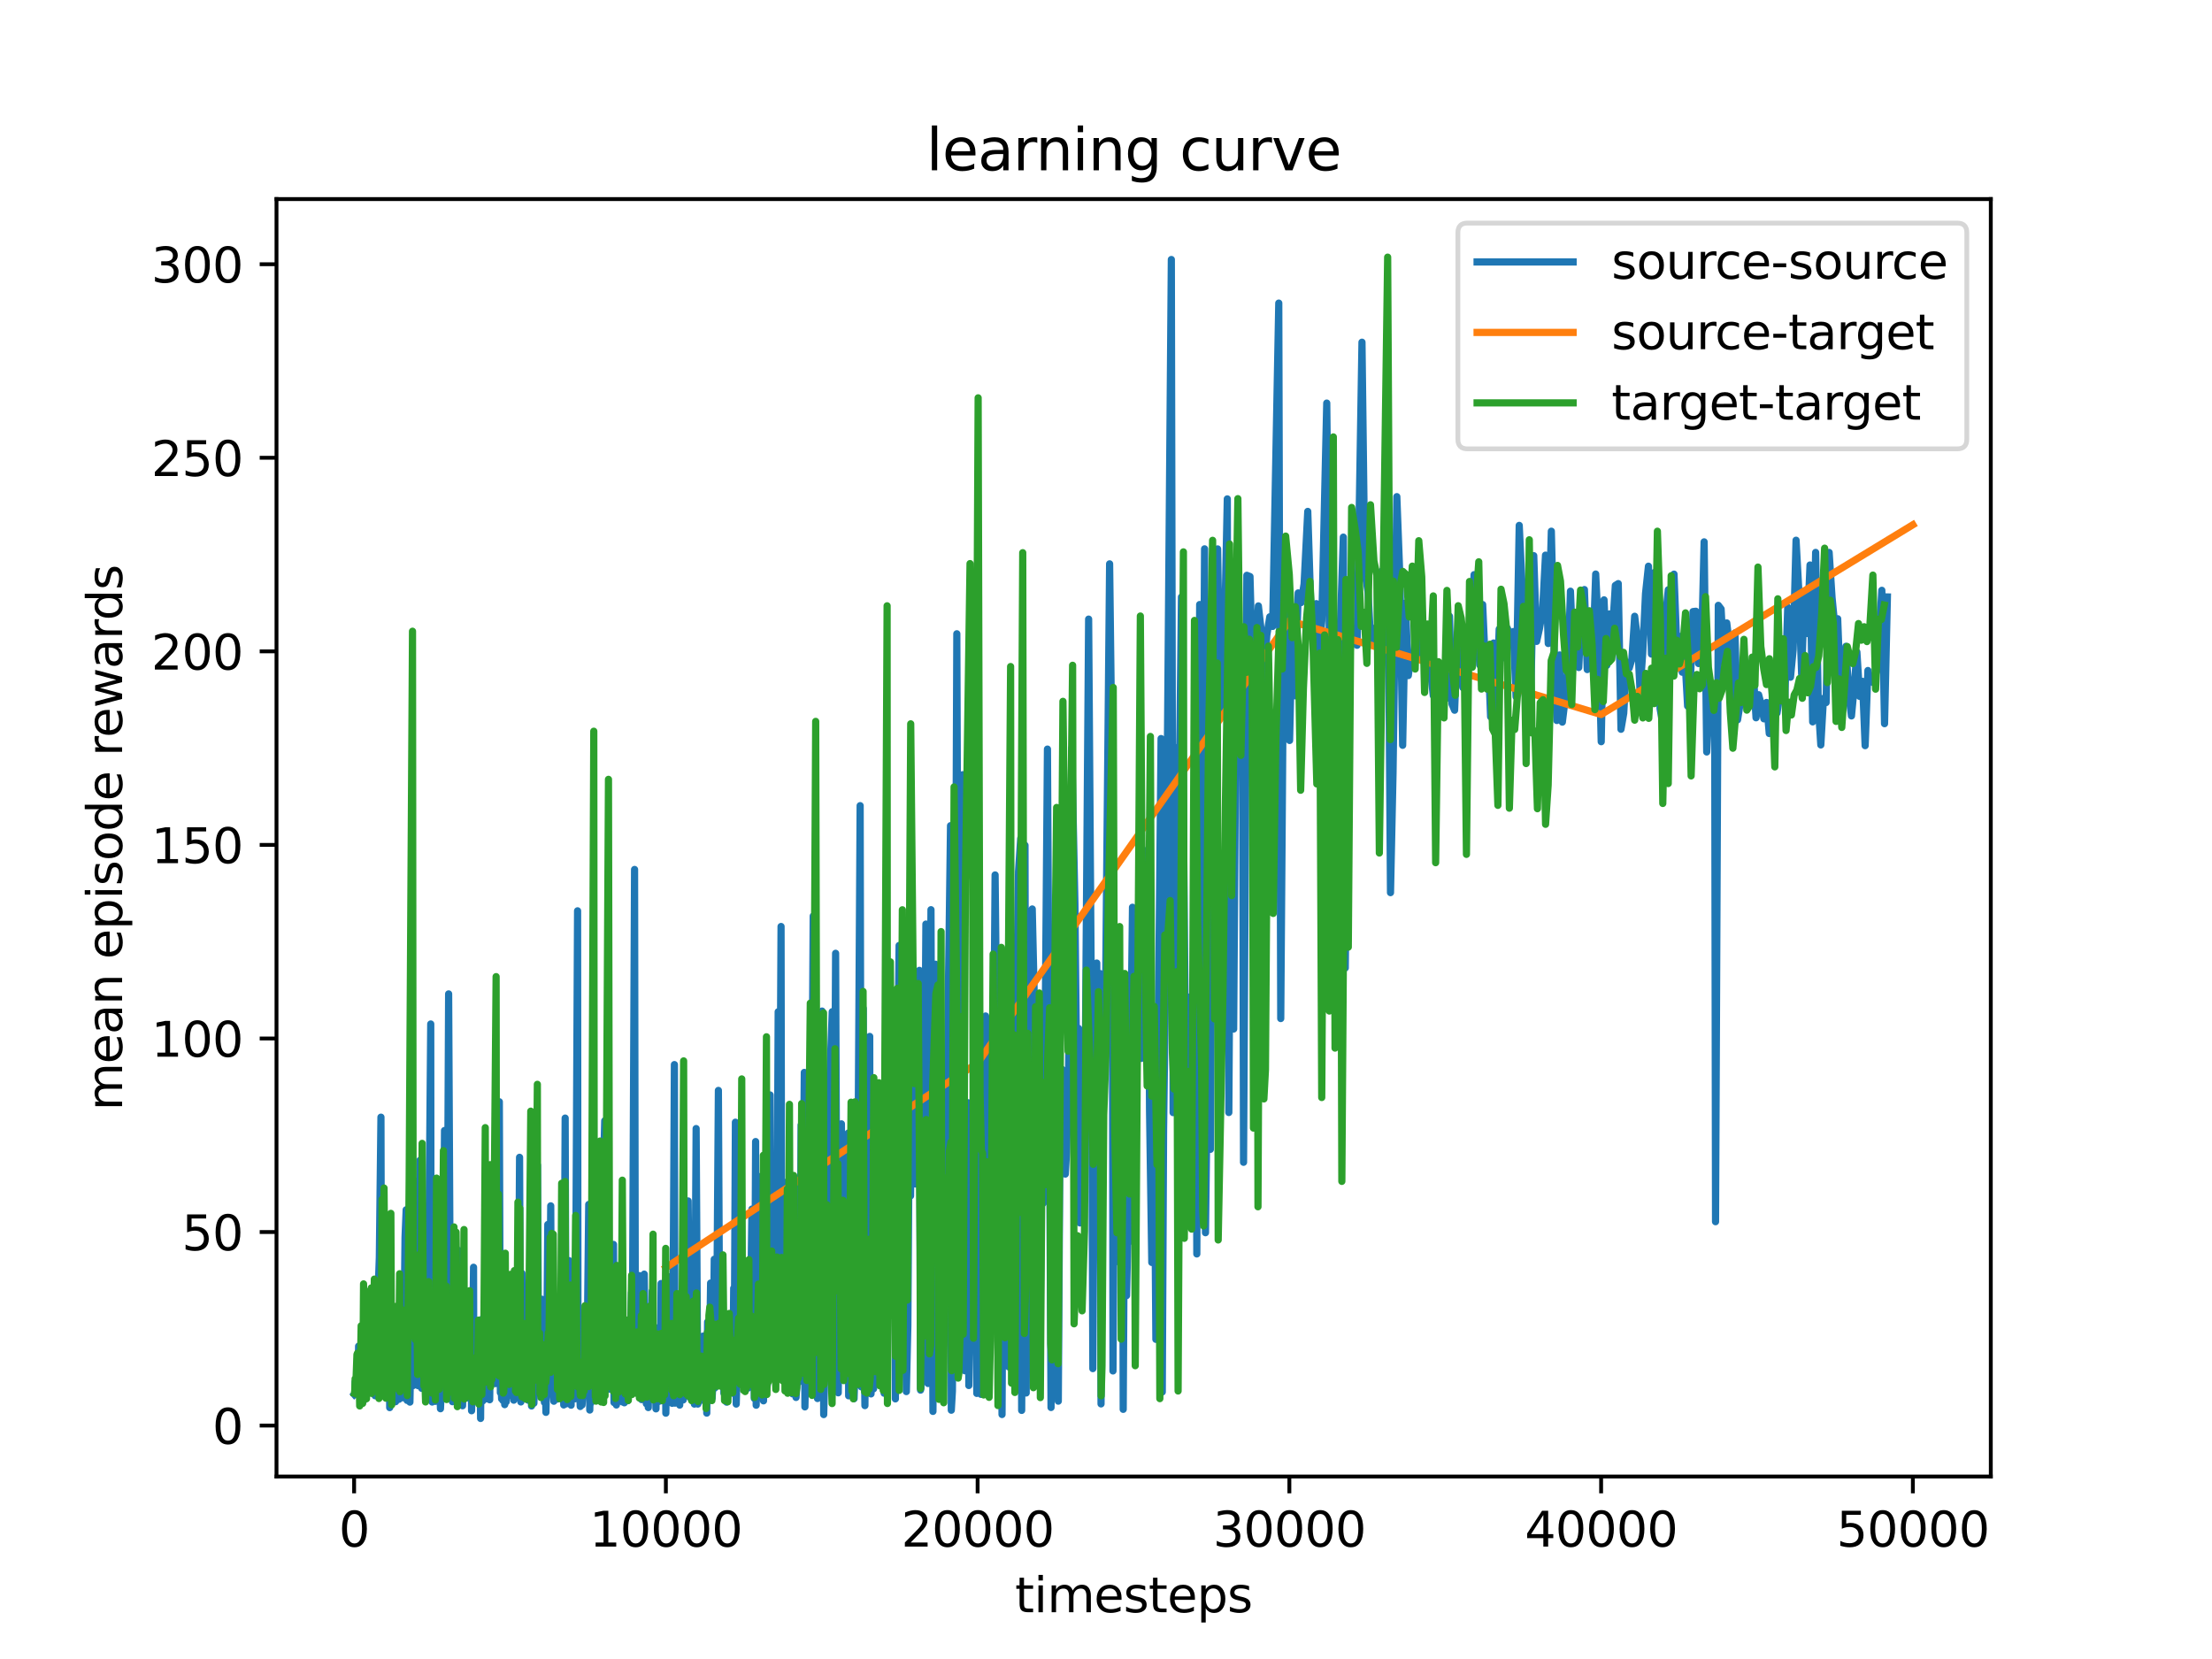 <?xml version="1.0" encoding="utf-8" standalone="no"?>
<!DOCTYPE svg PUBLIC "-//W3C//DTD SVG 1.1//EN"
  "http://www.w3.org/Graphics/SVG/1.1/DTD/svg11.dtd">
<svg xmlns:xlink="http://www.w3.org/1999/xlink" width="460.8pt" height="345.6pt" viewBox="0 0 460.8 345.6" xmlns="http://www.w3.org/2000/svg" version="1.1">
 <defs>
  <style type="text/css">*{stroke-linejoin: round; stroke-linecap: butt}</style>
 </defs>
 <g id="figure_1">
  <g id="patch_1">
   <path d="M 0 345.6 
L 460.8 345.6 
L 460.8 0 
L 0 0 
z
" style="fill: #ffffff"/>
  </g>
  <g id="axes_1">
   <g id="patch_2">
    <path d="M 57.6 307.584 
L 414.72 307.584 
L 414.72 41.472 
L 57.6 41.472 
z
" style="fill: #ffffff"/>
   </g>
   <g id="matplotlib.axis_1">
    <g id="xtick_1">
     <g id="line2d_1">
      <defs>
       <path id="m59952924bf" d="M 0 0 
L 0 3.5 
" style="stroke: #000000; stroke-width: 0.8"/>
      </defs>
      <g>
       <use xlink:href="#m59952924bf" x="73.768" y="307.584" style="stroke: #000000; stroke-width: 0.8"/>
      </g>
     </g>
     <g id="text_1">
      <!-- 0 -->
      <g transform="translate(70.587 322.182) scale(0.1 -0.1)">
       <defs>
        <path id="DejaVuSans-30" d="M 2034 4250 
Q 1547 4250 1301 3770 
Q 1056 3291 1056 2328 
Q 1056 1369 1301 889 
Q 1547 409 2034 409 
Q 2525 409 2770 889 
Q 3016 1369 3016 2328 
Q 3016 3291 2770 3770 
Q 2525 4250 2034 4250 
z
M 2034 4750 
Q 2819 4750 3233 4129 
Q 3647 3509 3647 2328 
Q 3647 1150 3233 529 
Q 2819 -91 2034 -91 
Q 1250 -91 836 529 
Q 422 1150 422 2328 
Q 422 3509 836 4129 
Q 1250 4750 2034 4750 
z
" transform="scale(0.016)"/>
       </defs>
       <use xlink:href="#DejaVuSans-30"/>
      </g>
     </g>
    </g>
    <g id="xtick_2">
     <g id="line2d_2">
      <g>
       <use xlink:href="#m59952924bf" x="138.712" y="307.584" style="stroke: #000000; stroke-width: 0.8"/>
      </g>
     </g>
     <g id="text_2">
      <!-- 10000 -->
      <g transform="translate(122.805 322.182) scale(0.1 -0.1)">
       <defs>
        <path id="DejaVuSans-31" d="M 794 531 
L 1825 531 
L 1825 4091 
L 703 3866 
L 703 4441 
L 1819 4666 
L 2450 4666 
L 2450 531 
L 3481 531 
L 3481 0 
L 794 0 
L 794 531 
z
" transform="scale(0.016)"/>
       </defs>
       <use xlink:href="#DejaVuSans-31"/>
       <use xlink:href="#DejaVuSans-30" x="63.623"/>
       <use xlink:href="#DejaVuSans-30" x="127.246"/>
       <use xlink:href="#DejaVuSans-30" x="190.869"/>
       <use xlink:href="#DejaVuSans-30" x="254.492"/>
      </g>
     </g>
    </g>
    <g id="xtick_3">
     <g id="line2d_3">
      <g>
       <use xlink:href="#m59952924bf" x="203.656" y="307.584" style="stroke: #000000; stroke-width: 0.8"/>
      </g>
     </g>
     <g id="text_3">
      <!-- 20000 -->
      <g transform="translate(187.749 322.182) scale(0.1 -0.1)">
       <defs>
        <path id="DejaVuSans-32" d="M 1228 531 
L 3431 531 
L 3431 0 
L 469 0 
L 469 531 
Q 828 903 1448 1529 
Q 2069 2156 2228 2338 
Q 2531 2678 2651 2914 
Q 2772 3150 2772 3378 
Q 2772 3750 2511 3984 
Q 2250 4219 1831 4219 
Q 1534 4219 1204 4116 
Q 875 4013 500 3803 
L 500 4441 
Q 881 4594 1212 4672 
Q 1544 4750 1819 4750 
Q 2544 4750 2975 4387 
Q 3406 4025 3406 3419 
Q 3406 3131 3298 2873 
Q 3191 2616 2906 2266 
Q 2828 2175 2409 1742 
Q 1991 1309 1228 531 
z
" transform="scale(0.016)"/>
       </defs>
       <use xlink:href="#DejaVuSans-32"/>
       <use xlink:href="#DejaVuSans-30" x="63.623"/>
       <use xlink:href="#DejaVuSans-30" x="127.246"/>
       <use xlink:href="#DejaVuSans-30" x="190.869"/>
       <use xlink:href="#DejaVuSans-30" x="254.492"/>
      </g>
     </g>
    </g>
    <g id="xtick_4">
     <g id="line2d_4">
      <g>
       <use xlink:href="#m59952924bf" x="268.599" y="307.584" style="stroke: #000000; stroke-width: 0.8"/>
      </g>
     </g>
     <g id="text_4">
      <!-- 30000 -->
      <g transform="translate(252.693 322.182) scale(0.1 -0.1)">
       <defs>
        <path id="DejaVuSans-33" d="M 2597 2516 
Q 3050 2419 3304 2112 
Q 3559 1806 3559 1356 
Q 3559 666 3084 287 
Q 2609 -91 1734 -91 
Q 1441 -91 1130 -33 
Q 819 25 488 141 
L 488 750 
Q 750 597 1062 519 
Q 1375 441 1716 441 
Q 2309 441 2620 675 
Q 2931 909 2931 1356 
Q 2931 1769 2642 2001 
Q 2353 2234 1838 2234 
L 1294 2234 
L 1294 2753 
L 1863 2753 
Q 2328 2753 2575 2939 
Q 2822 3125 2822 3475 
Q 2822 3834 2567 4026 
Q 2313 4219 1838 4219 
Q 1578 4219 1281 4162 
Q 984 4106 628 3988 
L 628 4550 
Q 988 4650 1302 4700 
Q 1616 4750 1894 4750 
Q 2613 4750 3031 4423 
Q 3450 4097 3450 3541 
Q 3450 3153 3228 2886 
Q 3006 2619 2597 2516 
z
" transform="scale(0.016)"/>
       </defs>
       <use xlink:href="#DejaVuSans-33"/>
       <use xlink:href="#DejaVuSans-30" x="63.623"/>
       <use xlink:href="#DejaVuSans-30" x="127.246"/>
       <use xlink:href="#DejaVuSans-30" x="190.869"/>
       <use xlink:href="#DejaVuSans-30" x="254.492"/>
      </g>
     </g>
    </g>
    <g id="xtick_5">
     <g id="line2d_5">
      <g>
       <use xlink:href="#m59952924bf" x="333.543" y="307.584" style="stroke: #000000; stroke-width: 0.8"/>
      </g>
     </g>
     <g id="text_5">
      <!-- 40000 -->
      <g transform="translate(317.637 322.182) scale(0.1 -0.1)">
       <defs>
        <path id="DejaVuSans-34" d="M 2419 4116 
L 825 1625 
L 2419 1625 
L 2419 4116 
z
M 2253 4666 
L 3047 4666 
L 3047 1625 
L 3713 1625 
L 3713 1100 
L 3047 1100 
L 3047 0 
L 2419 0 
L 2419 1100 
L 313 1100 
L 313 1709 
L 2253 4666 
z
" transform="scale(0.016)"/>
       </defs>
       <use xlink:href="#DejaVuSans-34"/>
       <use xlink:href="#DejaVuSans-30" x="63.623"/>
       <use xlink:href="#DejaVuSans-30" x="127.246"/>
       <use xlink:href="#DejaVuSans-30" x="190.869"/>
       <use xlink:href="#DejaVuSans-30" x="254.492"/>
      </g>
     </g>
    </g>
    <g id="xtick_6">
     <g id="line2d_6">
      <g>
       <use xlink:href="#m59952924bf" x="398.487" y="307.584" style="stroke: #000000; stroke-width: 0.8"/>
      </g>
     </g>
     <g id="text_6">
      <!-- 50000 -->
      <g transform="translate(382.581 322.182) scale(0.1 -0.1)">
       <defs>
        <path id="DejaVuSans-35" d="M 691 4666 
L 3169 4666 
L 3169 4134 
L 1269 4134 
L 1269 2991 
Q 1406 3038 1543 3061 
Q 1681 3084 1819 3084 
Q 2600 3084 3056 2656 
Q 3513 2228 3513 1497 
Q 3513 744 3044 326 
Q 2575 -91 1722 -91 
Q 1428 -91 1123 -41 
Q 819 9 494 109 
L 494 744 
Q 775 591 1075 516 
Q 1375 441 1709 441 
Q 2250 441 2565 725 
Q 2881 1009 2881 1497 
Q 2881 1984 2565 2268 
Q 2250 2553 1709 2553 
Q 1456 2553 1204 2497 
Q 953 2441 691 2322 
L 691 4666 
z
" transform="scale(0.016)"/>
       </defs>
       <use xlink:href="#DejaVuSans-35"/>
       <use xlink:href="#DejaVuSans-30" x="63.623"/>
       <use xlink:href="#DejaVuSans-30" x="127.246"/>
       <use xlink:href="#DejaVuSans-30" x="190.869"/>
       <use xlink:href="#DejaVuSans-30" x="254.492"/>
      </g>
     </g>
    </g>
    <g id="text_7">
     <!-- timesteps -->
     <g transform="translate(211.444 335.861) scale(0.1 -0.1)">
      <defs>
       <path id="DejaVuSans-74" d="M 1172 4494 
L 1172 3500 
L 2356 3500 
L 2356 3053 
L 1172 3053 
L 1172 1153 
Q 1172 725 1289 603 
Q 1406 481 1766 481 
L 2356 481 
L 2356 0 
L 1766 0 
Q 1100 0 847 248 
Q 594 497 594 1153 
L 594 3053 
L 172 3053 
L 172 3500 
L 594 3500 
L 594 4494 
L 1172 4494 
z
" transform="scale(0.016)"/>
       <path id="DejaVuSans-69" d="M 603 3500 
L 1178 3500 
L 1178 0 
L 603 0 
L 603 3500 
z
M 603 4863 
L 1178 4863 
L 1178 4134 
L 603 4134 
L 603 4863 
z
" transform="scale(0.016)"/>
       <path id="DejaVuSans-6d" d="M 3328 2828 
Q 3544 3216 3844 3400 
Q 4144 3584 4550 3584 
Q 5097 3584 5394 3201 
Q 5691 2819 5691 2113 
L 5691 0 
L 5113 0 
L 5113 2094 
Q 5113 2597 4934 2840 
Q 4756 3084 4391 3084 
Q 3944 3084 3684 2787 
Q 3425 2491 3425 1978 
L 3425 0 
L 2847 0 
L 2847 2094 
Q 2847 2600 2669 2842 
Q 2491 3084 2119 3084 
Q 1678 3084 1418 2786 
Q 1159 2488 1159 1978 
L 1159 0 
L 581 0 
L 581 3500 
L 1159 3500 
L 1159 2956 
Q 1356 3278 1631 3431 
Q 1906 3584 2284 3584 
Q 2666 3584 2933 3390 
Q 3200 3197 3328 2828 
z
" transform="scale(0.016)"/>
       <path id="DejaVuSans-65" d="M 3597 1894 
L 3597 1613 
L 953 1613 
Q 991 1019 1311 708 
Q 1631 397 2203 397 
Q 2534 397 2845 478 
Q 3156 559 3463 722 
L 3463 178 
Q 3153 47 2828 -22 
Q 2503 -91 2169 -91 
Q 1331 -91 842 396 
Q 353 884 353 1716 
Q 353 2575 817 3079 
Q 1281 3584 2069 3584 
Q 2775 3584 3186 3129 
Q 3597 2675 3597 1894 
z
M 3022 2063 
Q 3016 2534 2758 2815 
Q 2500 3097 2075 3097 
Q 1594 3097 1305 2825 
Q 1016 2553 972 2059 
L 3022 2063 
z
" transform="scale(0.016)"/>
       <path id="DejaVuSans-73" d="M 2834 3397 
L 2834 2853 
Q 2591 2978 2328 3040 
Q 2066 3103 1784 3103 
Q 1356 3103 1142 2972 
Q 928 2841 928 2578 
Q 928 2378 1081 2264 
Q 1234 2150 1697 2047 
L 1894 2003 
Q 2506 1872 2764 1633 
Q 3022 1394 3022 966 
Q 3022 478 2636 193 
Q 2250 -91 1575 -91 
Q 1294 -91 989 -36 
Q 684 19 347 128 
L 347 722 
Q 666 556 975 473 
Q 1284 391 1588 391 
Q 1994 391 2212 530 
Q 2431 669 2431 922 
Q 2431 1156 2273 1281 
Q 2116 1406 1581 1522 
L 1381 1569 
Q 847 1681 609 1914 
Q 372 2147 372 2553 
Q 372 3047 722 3315 
Q 1072 3584 1716 3584 
Q 2034 3584 2315 3537 
Q 2597 3491 2834 3397 
z
" transform="scale(0.016)"/>
       <path id="DejaVuSans-70" d="M 1159 525 
L 1159 -1331 
L 581 -1331 
L 581 3500 
L 1159 3500 
L 1159 2969 
Q 1341 3281 1617 3432 
Q 1894 3584 2278 3584 
Q 2916 3584 3314 3078 
Q 3713 2572 3713 1747 
Q 3713 922 3314 415 
Q 2916 -91 2278 -91 
Q 1894 -91 1617 61 
Q 1341 213 1159 525 
z
M 3116 1747 
Q 3116 2381 2855 2742 
Q 2594 3103 2138 3103 
Q 1681 3103 1420 2742 
Q 1159 2381 1159 1747 
Q 1159 1113 1420 752 
Q 1681 391 2138 391 
Q 2594 391 2855 752 
Q 3116 1113 3116 1747 
z
" transform="scale(0.016)"/>
      </defs>
      <use xlink:href="#DejaVuSans-74"/>
      <use xlink:href="#DejaVuSans-69" x="39.209"/>
      <use xlink:href="#DejaVuSans-6d" x="66.992"/>
      <use xlink:href="#DejaVuSans-65" x="164.404"/>
      <use xlink:href="#DejaVuSans-73" x="225.928"/>
      <use xlink:href="#DejaVuSans-74" x="278.027"/>
      <use xlink:href="#DejaVuSans-65" x="317.236"/>
      <use xlink:href="#DejaVuSans-70" x="378.76"/>
      <use xlink:href="#DejaVuSans-73" x="442.236"/>
     </g>
    </g>
   </g>
   <g id="matplotlib.axis_2">
    <g id="ytick_1">
     <g id="line2d_7">
      <defs>
       <path id="m41055149f6" d="M 0 0 
L -3.5 0 
" style="stroke: #000000; stroke-width: 0.8"/>
      </defs>
      <g>
       <use xlink:href="#m41055149f6" x="57.6" y="296.975" style="stroke: #000000; stroke-width: 0.8"/>
      </g>
     </g>
     <g id="text_8">
      <!-- 0 -->
      <g transform="translate(44.237 300.775) scale(0.1 -0.1)">
       <use xlink:href="#DejaVuSans-30"/>
      </g>
     </g>
    </g>
    <g id="ytick_2">
     <g id="line2d_8">
      <g>
       <use xlink:href="#m41055149f6" x="57.6" y="256.653" style="stroke: #000000; stroke-width: 0.8"/>
      </g>
     </g>
     <g id="text_9">
      <!-- 50 -->
      <g transform="translate(37.875 260.453) scale(0.1 -0.1)">
       <use xlink:href="#DejaVuSans-35"/>
       <use xlink:href="#DejaVuSans-30" x="63.623"/>
      </g>
     </g>
    </g>
    <g id="ytick_3">
     <g id="line2d_9">
      <g>
       <use xlink:href="#m41055149f6" x="57.6" y="216.332" style="stroke: #000000; stroke-width: 0.8"/>
      </g>
     </g>
     <g id="text_10">
      <!-- 100 -->
      <g transform="translate(31.512 220.131) scale(0.1 -0.1)">
       <use xlink:href="#DejaVuSans-31"/>
       <use xlink:href="#DejaVuSans-30" x="63.623"/>
       <use xlink:href="#DejaVuSans-30" x="127.246"/>
      </g>
     </g>
    </g>
    <g id="ytick_4">
     <g id="line2d_10">
      <g>
       <use xlink:href="#m41055149f6" x="57.6" y="176.01" style="stroke: #000000; stroke-width: 0.8"/>
      </g>
     </g>
     <g id="text_11">
      <!-- 150 -->
      <g transform="translate(31.512 179.809) scale(0.1 -0.1)">
       <use xlink:href="#DejaVuSans-31"/>
       <use xlink:href="#DejaVuSans-35" x="63.623"/>
       <use xlink:href="#DejaVuSans-30" x="127.246"/>
      </g>
     </g>
    </g>
    <g id="ytick_5">
     <g id="line2d_11">
      <g>
       <use xlink:href="#m41055149f6" x="57.6" y="135.688" style="stroke: #000000; stroke-width: 0.8"/>
      </g>
     </g>
     <g id="text_12">
      <!-- 200 -->
      <g transform="translate(31.512 139.487) scale(0.1 -0.1)">
       <use xlink:href="#DejaVuSans-32"/>
       <use xlink:href="#DejaVuSans-30" x="63.623"/>
       <use xlink:href="#DejaVuSans-30" x="127.246"/>
      </g>
     </g>
    </g>
    <g id="ytick_6">
     <g id="line2d_12">
      <g>
       <use xlink:href="#m41055149f6" x="57.6" y="95.366" style="stroke: #000000; stroke-width: 0.8"/>
      </g>
     </g>
     <g id="text_13">
      <!-- 250 -->
      <g transform="translate(31.512 99.165) scale(0.1 -0.1)">
       <use xlink:href="#DejaVuSans-32"/>
       <use xlink:href="#DejaVuSans-35" x="63.623"/>
       <use xlink:href="#DejaVuSans-30" x="127.246"/>
      </g>
     </g>
    </g>
    <g id="ytick_7">
     <g id="line2d_13">
      <g>
       <use xlink:href="#m41055149f6" x="57.6" y="55.044" style="stroke: #000000; stroke-width: 0.8"/>
      </g>
     </g>
     <g id="text_14">
      <!-- 300 -->
      <g transform="translate(31.512 58.844) scale(0.1 -0.1)">
       <use xlink:href="#DejaVuSans-33"/>
       <use xlink:href="#DejaVuSans-30" x="63.623"/>
       <use xlink:href="#DejaVuSans-30" x="127.246"/>
      </g>
     </g>
    </g>
    <g id="text_15">
     <!-- mean episode rewards -->
     <g transform="translate(25.433 231.36) rotate(-90) scale(0.1 -0.1)">
      <defs>
       <path id="DejaVuSans-61" d="M 2194 1759 
Q 1497 1759 1228 1600 
Q 959 1441 959 1056 
Q 959 750 1161 570 
Q 1363 391 1709 391 
Q 2188 391 2477 730 
Q 2766 1069 2766 1631 
L 2766 1759 
L 2194 1759 
z
M 3341 1997 
L 3341 0 
L 2766 0 
L 2766 531 
Q 2569 213 2275 61 
Q 1981 -91 1556 -91 
Q 1019 -91 701 211 
Q 384 513 384 1019 
Q 384 1609 779 1909 
Q 1175 2209 1959 2209 
L 2766 2209 
L 2766 2266 
Q 2766 2663 2505 2880 
Q 2244 3097 1772 3097 
Q 1472 3097 1187 3025 
Q 903 2953 641 2809 
L 641 3341 
Q 956 3463 1253 3523 
Q 1550 3584 1831 3584 
Q 2591 3584 2966 3190 
Q 3341 2797 3341 1997 
z
" transform="scale(0.016)"/>
       <path id="DejaVuSans-6e" d="M 3513 2113 
L 3513 0 
L 2938 0 
L 2938 2094 
Q 2938 2591 2744 2837 
Q 2550 3084 2163 3084 
Q 1697 3084 1428 2787 
Q 1159 2491 1159 1978 
L 1159 0 
L 581 0 
L 581 3500 
L 1159 3500 
L 1159 2956 
Q 1366 3272 1645 3428 
Q 1925 3584 2291 3584 
Q 2894 3584 3203 3211 
Q 3513 2838 3513 2113 
z
" transform="scale(0.016)"/>
       <path id="DejaVuSans-20" transform="scale(0.016)"/>
       <path id="DejaVuSans-6f" d="M 1959 3097 
Q 1497 3097 1228 2736 
Q 959 2375 959 1747 
Q 959 1119 1226 758 
Q 1494 397 1959 397 
Q 2419 397 2687 759 
Q 2956 1122 2956 1747 
Q 2956 2369 2687 2733 
Q 2419 3097 1959 3097 
z
M 1959 3584 
Q 2709 3584 3137 3096 
Q 3566 2609 3566 1747 
Q 3566 888 3137 398 
Q 2709 -91 1959 -91 
Q 1206 -91 779 398 
Q 353 888 353 1747 
Q 353 2609 779 3096 
Q 1206 3584 1959 3584 
z
" transform="scale(0.016)"/>
       <path id="DejaVuSans-64" d="M 2906 2969 
L 2906 4863 
L 3481 4863 
L 3481 0 
L 2906 0 
L 2906 525 
Q 2725 213 2448 61 
Q 2172 -91 1784 -91 
Q 1150 -91 751 415 
Q 353 922 353 1747 
Q 353 2572 751 3078 
Q 1150 3584 1784 3584 
Q 2172 3584 2448 3432 
Q 2725 3281 2906 2969 
z
M 947 1747 
Q 947 1113 1208 752 
Q 1469 391 1925 391 
Q 2381 391 2643 752 
Q 2906 1113 2906 1747 
Q 2906 2381 2643 2742 
Q 2381 3103 1925 3103 
Q 1469 3103 1208 2742 
Q 947 2381 947 1747 
z
" transform="scale(0.016)"/>
       <path id="DejaVuSans-72" d="M 2631 2963 
Q 2534 3019 2420 3045 
Q 2306 3072 2169 3072 
Q 1681 3072 1420 2755 
Q 1159 2438 1159 1844 
L 1159 0 
L 581 0 
L 581 3500 
L 1159 3500 
L 1159 2956 
Q 1341 3275 1631 3429 
Q 1922 3584 2338 3584 
Q 2397 3584 2469 3576 
Q 2541 3569 2628 3553 
L 2631 2963 
z
" transform="scale(0.016)"/>
       <path id="DejaVuSans-77" d="M 269 3500 
L 844 3500 
L 1563 769 
L 2278 3500 
L 2956 3500 
L 3675 769 
L 4391 3500 
L 4966 3500 
L 4050 0 
L 3372 0 
L 2619 2869 
L 1863 0 
L 1184 0 
L 269 3500 
z
" transform="scale(0.016)"/>
      </defs>
      <use xlink:href="#DejaVuSans-6d"/>
      <use xlink:href="#DejaVuSans-65" x="97.412"/>
      <use xlink:href="#DejaVuSans-61" x="158.936"/>
      <use xlink:href="#DejaVuSans-6e" x="220.215"/>
      <use xlink:href="#DejaVuSans-20" x="283.594"/>
      <use xlink:href="#DejaVuSans-65" x="315.381"/>
      <use xlink:href="#DejaVuSans-70" x="376.904"/>
      <use xlink:href="#DejaVuSans-69" x="440.381"/>
      <use xlink:href="#DejaVuSans-73" x="468.164"/>
      <use xlink:href="#DejaVuSans-6f" x="520.264"/>
      <use xlink:href="#DejaVuSans-64" x="581.445"/>
      <use xlink:href="#DejaVuSans-65" x="644.922"/>
      <use xlink:href="#DejaVuSans-20" x="706.445"/>
      <use xlink:href="#DejaVuSans-72" x="738.232"/>
      <use xlink:href="#DejaVuSans-65" x="777.096"/>
      <use xlink:href="#DejaVuSans-77" x="838.619"/>
      <use xlink:href="#DejaVuSans-61" x="920.406"/>
      <use xlink:href="#DejaVuSans-72" x="981.686"/>
      <use xlink:href="#DejaVuSans-64" x="1021.049"/>
      <use xlink:href="#DejaVuSans-73" x="1084.525"/>
     </g>
    </g>
   </g>
   <g id="line2d_14">
    <path d="M 73.839 290.519 
L 73.911 290.457 
L 73.995 287.873 
L 74.08 288.42 
L 74.17 289.772 
L 74.352 288.741 
L 74.463 282.993 
L 74.573 290.169 
L 74.703 280.428 
L 74.839 282.378 
L 74.976 286.592 
L 75.132 284.149 
L 75.203 291.105 
L 75.3 288.661 
L 75.489 280.82 
L 75.749 291.813 
L 75.95 273.439 
L 76.164 273.666 
L 76.398 290.19 
L 76.638 276.316 
L 76.788 289.204 
L 76.97 277.351 
L 77.229 278.087 
L 77.463 288.135 
L 77.586 287.613 
L 77.742 276.948 
L 77.846 289.36 
L 78.035 288.463 
L 78.145 290.759 
L 78.242 287.349 
L 78.333 290.397 
L 78.58 287.615 
L 78.775 268.925 
L 79.022 261.958 
L 79.359 232.727 
L 79.483 286.157 
L 79.652 286.13 
L 79.827 288.862 
L 79.911 290.023 
L 80.041 283.886 
L 80.541 287.827 
L 80.632 289.784 
L 81.061 272.561 
L 81.184 293.233 
L 81.301 284.506 
L 81.438 285.972 
L 81.574 292.019 
L 81.801 272.729 
L 81.931 290.396 
L 82.048 289.903 
L 82.172 283.145 
L 82.249 290.707 
L 82.347 288.395 
L 82.412 292.005 
L 82.646 276.796 
L 82.912 290.262 
L 83.016 289.538 
L 83.113 291.503 
L 83.185 291.402 
L 83.302 291.077 
L 83.49 277.473 
L 83.743 270.593 
L 83.88 291.186 
L 83.964 290.852 
L 84.081 284.502 
L 84.38 257.733 
L 84.613 252.019 
L 84.808 291.729 
L 84.886 290.127 
L 85.042 278.219 
L 85.204 288.271 
L 85.295 287.022 
L 85.393 292.086 
L 85.51 285.979 
L 85.627 287.048 
L 85.828 277.147 
L 86.068 288.647 
L 86.269 276.239 
L 86.529 288.474 
L 86.672 281.128 
L 86.919 246.059 
L 87.12 288.669 
L 87.484 241.716 
L 87.77 284.522 
L 87.854 289.216 
L 88.016 284.186 
L 88.107 288.206 
L 88.205 286.593 
L 88.478 251.24 
L 88.705 287.385 
L 88.88 284.821 
L 89.25 270.267 
L 89.731 213.314 
L 89.802 290.63 
L 89.926 285.552 
L 90.03 292.067 
L 90.173 285.539 
L 90.302 285.159 
L 90.621 272.095 
L 90.679 291.932 
L 91.056 260.068 
L 91.394 291.831 
L 91.595 287.937 
L 91.757 293.466 
L 91.939 288.997 
L 92.075 291.125 
L 92.257 282.118 
L 92.602 235.502 
L 92.783 288.575 
L 92.978 283.293 
L 93.043 291.164 
L 93.459 207.049 
L 93.868 286.698 
L 94.05 288.456 
L 94.18 280.254 
L 94.251 291.999 
L 94.582 280.717 
L 94.771 281.969 
L 94.965 264.461 
L 95.089 287.669 
L 95.232 287.58 
L 95.323 289.697 
L 95.602 260.511 
L 95.894 289.616 
L 96.18 275.477 
L 96.355 292.847 
L 96.544 286.225 
L 96.712 291.177 
L 96.81 287.865 
L 96.933 289.206 
L 97.109 284.419 
L 97.264 284.936 
L 97.446 291.197 
L 97.57 283.037 
L 97.661 290.624 
L 97.778 286.674 
L 97.972 268.903 
L 98.239 293.888 
L 98.33 289.816 
L 98.648 263.993 
L 98.713 291.422 
L 98.849 291.542 
L 98.921 289.478 
L 99.044 290.541 
L 99.18 288.422 
L 99.356 281.496 
L 99.667 291.205 
L 99.784 281.578 
L 99.849 291.268 
L 100.044 288.703 
L 100.116 295.488 
L 100.278 274.879 
L 100.57 291.838 
L 100.707 286.899 
L 100.849 286.773 
L 101.057 281.097 
L 101.148 285.813 
L 101.304 277.868 
L 101.414 291.405 
L 101.544 286.908 
L 101.674 287.067 
L 101.837 273.386 
L 102.012 291.595 
L 102.148 277.586 
L 102.512 286.03 
L 102.648 281.117 
L 102.739 287.183 
L 102.863 282.564 
L 102.96 288.206 
L 103.103 283.277 
L 103.213 288.225 
L 103.33 281.92 
L 103.434 284.907 
L 103.622 271.553 
L 104.019 229.515 
L 104.239 290.12 
L 104.343 287.756 
L 104.499 291.427 
L 104.597 289.216 
L 104.753 291.734 
L 104.869 283.682 
L 104.947 289.952 
L 105.09 289.282 
L 105.142 292.614 
L 105.279 289.785 
L 105.447 292.028 
L 105.551 288.554 
L 105.746 273.18 
L 105.811 290.674 
L 105.941 288.825 
L 106.188 282.876 
L 106.422 269.795 
L 106.597 290.807 
L 106.694 286.683 
L 106.844 274.425 
L 107.026 291.683 
L 107.305 274.413 
L 107.383 288.236 
L 107.591 276.693 
L 107.753 281.149 
L 107.85 288.704 
L 107.967 283.441 
L 108.234 241.09 
L 108.435 287.957 
L 108.506 292.052 
L 108.727 265.248 
L 108.812 288.008 
L 109.117 276.12 
L 109.318 279.61 
L 109.454 279.292 
L 109.649 268.184 
L 109.831 290.267 
L 109.993 285.886 
L 110.065 291.7 
L 110.253 267.463 
L 110.442 288.046 
L 110.507 291.12 
L 110.656 289.551 
L 110.727 292.894 
L 111 278.343 
L 111.078 291.311 
L 111.156 290.676 
L 111.221 292.319 
L 111.403 286.737 
L 111.974 242.736 
L 112.208 287.637 
L 112.286 290.277 
L 112.546 286.725 
L 112.656 287.979 
L 112.838 270.65 
L 113.013 288.818 
L 113.15 288.316 
L 113.26 283.529 
L 113.41 292.133 
L 113.533 285.318 
L 113.728 294.219 
L 113.832 289.533 
L 114.117 255.083 
L 114.221 288.226 
L 114.39 289.632 
L 114.728 251.198 
L 114.897 286.782 
L 115.014 287.242 
L 115.221 290.158 
L 115.377 291.902 
L 115.553 285.428 
L 115.637 290.751 
L 115.761 291.222 
L 115.845 289.835 
L 116.007 281.023 
L 116.105 291.456 
L 116.261 274.83 
L 116.326 290.512 
L 116.403 289.457 
L 116.468 290.897 
L 116.683 286.143 
L 116.813 288.682 
L 117.267 266.165 
L 117.436 292.678 
L 117.735 232.918 
L 117.93 292.456 
L 118.053 282.545 
L 118.131 288.618 
L 118.248 287.699 
L 118.345 288.741 
L 118.56 262.615 
L 118.819 289.291 
L 118.897 290.01 
L 118.975 292.732 
L 119.092 282.025 
L 119.183 290.698 
L 119.319 277.503 
L 119.482 288.093 
L 119.586 283.391 
L 119.748 291.404 
L 119.813 290.564 
L 120.32 189.741 
L 120.404 287.339 
L 120.514 284.158 
L 120.605 285.951 
L 120.8 291.124 
L 120.872 292.996 
L 120.976 289.991 
L 121.125 279.266 
L 121.248 292.684 
L 121.313 291.818 
L 121.385 290.772 
L 121.502 283.47 
L 121.586 290.331 
L 121.703 286.229 
L 121.826 289.469 
L 121.963 285.087 
L 122.151 289.826 
L 122.378 275.882 
L 122.645 250.907 
L 122.859 293.74 
L 122.995 285.201 
L 123.073 292.299 
L 123.171 291.815 
L 123.249 291.445 
L 123.404 291.806 
L 123.58 288.816 
L 123.658 290.401 
L 123.794 278.569 
L 123.917 287.44 
L 124.015 287.431 
L 124.158 289.595 
L 124.262 289.58 
L 124.431 277.08 
L 124.554 279.538 
L 124.833 268.996 
L 125.06 288.993 
L 125.145 286.45 
L 125.249 288.935 
L 125.671 245.253 
L 125.976 233.483 
L 126.087 287.588 
L 126.197 285.513 
L 126.509 255.23 
L 127.015 289.395 
L 127.178 281.239 
L 127.275 286.079 
L 127.463 272.255 
L 127.593 283.832 
L 127.801 259.234 
L 127.912 292.178 
L 128.08 287.551 
L 128.256 274.318 
L 128.405 292.683 
L 128.47 290.648 
L 128.593 281.032 
L 128.71 286.236 
L 128.821 285.242 
L 128.944 289.019 
L 129.093 284.638 
L 129.36 264.474 
L 129.444 287.815 
L 129.587 285.108 
L 129.659 292.051 
L 129.762 290.164 
L 129.873 290.995 
L 129.977 289.538 
L 130.061 292.228 
L 130.178 282.578 
L 130.288 288.537 
L 130.386 287.067 
L 130.47 290.387 
L 130.587 287.543 
L 130.756 291.81 
L 131.016 275.886 
L 131.25 289.467 
L 131.561 269.261 
L 131.737 277.672 
L 132.191 181.125 
L 132.367 288.92 
L 132.529 282.571 
L 132.652 288.733 
L 132.834 267.589 
L 133.178 265.725 
L 133.289 289.621 
L 133.594 280.979 
L 133.666 291.567 
L 133.938 273.105 
L 134.205 265.423 
L 134.451 286.687 
L 134.581 281.492 
L 134.646 292.421 
L 134.711 291.038 
L 134.822 290.116 
L 134.938 281.424 
L 135.049 293.221 
L 135.146 286.804 
L 135.218 290.268 
L 135.419 274.124 
L 135.64 288.872 
L 135.861 268.976 
L 135.991 291.406 
L 136.12 281.874 
L 136.237 285.454 
L 136.471 284.938 
L 136.653 293.493 
L 136.763 282.856 
L 137.01 288.762 
L 137.166 291.974 
L 137.315 276.454 
L 137.517 291.855 
L 137.725 267.381 
L 137.802 288.201 
L 138.049 273.548 
L 138.153 283.367 
L 138.393 282.24 
L 138.595 268.324 
L 138.705 294.393 
L 138.809 287.618 
L 139.017 290.102 
L 139.101 289.809 
L 139.446 265.982 
L 139.634 289.906 
L 139.868 275.905 
L 140.024 292.34 
L 140.14 283.938 
L 140.491 221.774 
L 140.595 292.299 
L 140.692 284.799 
L 140.796 287.631 
L 140.933 287.629 
L 141.004 290.99 
L 141.264 286.29 
L 141.407 287.479 
L 141.498 286.574 
L 141.595 292.707 
L 141.764 280.201 
L 141.887 287.969 
L 142.193 268.98 
L 142.329 291.63 
L 142.491 277.267 
L 142.797 285.195 
L 143.037 260.349 
L 143.349 250.179 
L 143.777 291.156 
L 144.154 284.021 
L 144.264 291.818 
L 144.414 274.558 
L 144.596 267.823 
L 144.654 292.499 
L 145.018 235.099 
L 145.368 292.49 
L 145.511 290.071 
L 145.654 292.004 
L 145.758 287.099 
L 145.836 288.635 
L 145.985 281.978 
L 146.128 282.982 
L 146.232 290.67 
L 146.31 290.296 
L 146.453 278.336 
L 146.557 290.174 
L 146.778 286.022 
L 146.882 289.532 
L 147.161 280.35 
L 147.232 294.379 
L 147.408 275.381 
L 147.577 289.713 
L 147.648 289.018 
L 147.758 285.825 
L 148.031 267.285 
L 148.258 268.98 
L 148.349 291.241 
L 148.46 289.209 
L 148.577 283.562 
L 148.791 262.326 
L 148.875 289.174 
L 148.999 282.841 
L 149.22 287.036 
L 149.655 227.155 
L 149.85 266.374 
L 150.311 286.654 
L 150.428 280.969 
L 150.616 283.707 
L 150.733 282.144 
L 150.804 290.22 
L 150.941 282.461 
L 151.045 285.853 
L 151.174 286.462 
L 151.369 292.093 
L 151.726 275.266 
L 151.837 288.463 
L 152.11 279.102 
L 152.298 280.672 
L 152.48 286.347 
L 152.662 287.019 
L 152.843 268.357 
L 152.915 290.351 
L 153.201 233.776 
L 153.37 292.493 
L 153.629 282.47 
L 153.798 282.241 
L 153.915 281.639 
L 153.993 288.193 
L 154.175 284.335 
L 154.266 288.411 
L 154.448 270.243 
L 154.649 276.244 
L 154.759 283.974 
L 154.987 271.691 
L 155.142 289.222 
L 155.402 287.278 
L 155.5 288.24 
L 155.682 266.05 
L 155.798 289.183 
L 155.967 275.054 
L 156.097 286.421 
L 156.221 283.298 
L 156.643 251.873 
L 156.851 273.674 
L 157.071 269.689 
L 157.136 291.327 
L 157.409 237.806 
L 157.526 292.734 
L 157.727 281.518 
L 157.838 287.729 
L 158.026 280.058 
L 158.123 289.914 
L 158.422 281.64 
L 158.533 289.027 
L 158.773 244.898 
L 158.987 290.972 
L 159.052 291.822 
L 159.344 266.597 
L 159.455 287.206 
L 159.734 270.755 
L 159.851 288.532 
L 160.429 228.098 
L 160.598 280.286 
L 160.76 271.128 
L 160.942 270.383 
L 161.072 279.592 
L 161.306 283.312 
L 161.546 283.582 
L 161.637 287.647 
L 161.754 284.207 
L 162.111 210.765 
L 162.202 286.912 
L 162.708 193.005 
L 162.858 286.9 
L 162.981 279.642 
L 163.222 246.212 
L 163.488 252.664 
L 163.78 255.126 
L 164.027 273.368 
L 164.111 288.824 
L 164.3 286.134 
L 164.468 287.751 
L 164.644 286.857 
L 164.826 272.597 
L 165.105 290.369 
L 165.339 287.136 
L 165.462 289.787 
L 165.579 289.749 
L 165.722 288.636 
L 165.832 291.113 
L 166.222 285.12 
L 166.352 287.947 
L 166.508 273.832 
L 166.605 287.114 
L 166.884 234.37 
L 166.995 286.643 
L 167.553 223.403 
L 167.677 293.081 
L 167.904 281.763 
L 168.027 282.533 
L 168.157 288.831 
L 168.359 280.274 
L 168.677 238.393 
L 168.781 290.02 
L 169.404 190.833 
L 169.631 246.609 
L 169.839 251.674 
L 170.3 291.334 
L 170.391 288.377 
L 171.242 210.623 
L 171.593 294.682 
L 171.84 284.204 
L 172.086 257.81 
L 172.508 262.076 
L 172.866 224.577 
L 173.372 210.753 
L 173.619 283.148 
L 174.074 198.588 
L 174.437 288.676 
L 174.541 288.319 
L 174.619 290.151 
L 175.282 234.115 
L 175.678 283.766 
L 175.808 285.657 
L 176.262 267.107 
L 176.697 236.044 
L 176.788 290.774 
L 176.925 280.596 
L 177.171 274.916 
L 177.451 234.575 
L 177.847 230.62 
L 177.918 291.375 
L 178.042 287.437 
L 178.301 259.429 
L 178.49 282.461 
L 179.185 167.831 
L 179.444 288.919 
L 179.834 210.08 
L 179.925 286.417 
L 180.107 286.076 
L 180.178 292.817 
L 180.626 233.259 
L 180.75 284.693 
L 181.178 215.908 
L 181.289 287.843 
L 181.451 290.375 
L 181.672 283.617 
L 181.977 289.322 
L 182.068 286.509 
L 182.367 236.014 
L 182.666 273.486 
L 183.075 265.331 
L 183.335 271.166 
L 183.672 260.557 
L 184.081 234.847 
L 184.185 290.241 
L 184.647 215.209 
L 184.776 288.382 
L 185.263 215.085 
L 185.523 243.777 
L 186.16 264.969 
L 186.452 246.492 
L 186.523 291.415 
L 186.796 242.231 
L 187.303 196.957 
L 187.627 226.204 
L 187.978 229.91 
L 188.407 196.709 
L 188.595 273.794 
L 188.809 289.893 
L 189.121 276.212 
L 189.433 229.403 
L 189.686 249.128 
L 190.069 205.114 
L 190.439 205.423 
L 190.745 246.653 
L 191.03 233.133 
L 191.531 202.147 
L 191.764 289.587 
L 191.849 289.254 
L 192.076 248.063 
L 192.329 270.578 
L 192.881 192.504 
L 193.18 238.982 
L 193.317 288.202 
L 193.94 189.507 
L 194.349 294.024 
L 194.908 200.869 
L 195.297 218.918 
L 195.557 238.321 
L 195.94 223.051 
L 196.109 288.19 
L 196.46 230.908 
L 196.966 276.992 
L 197.551 207.266 
L 198.012 172.001 
L 198.174 293.772 
L 198.402 289.775 
L 198.629 250.718 
L 198.726 285.267 
L 199.324 132.025 
L 199.778 261.117 
L 200.545 161.383 
L 200.662 282.784 
L 200.837 268.929 
L 200.986 285.553 
L 201.675 229.721 
L 201.824 288.63 
L 202.824 231.667 
L 203.019 261.222 
L 203.266 247.801 
L 203.487 290.275 
L 203.695 249.703 
L 203.909 249.541 
L 204.292 232.895 
L 204.363 290.471 
L 204.675 257.262 
L 204.909 256.054 
L 205.318 211.65 
L 205.565 242.493 
L 205.825 236.856 
L 206.351 213.324 
L 206.747 253.868 
L 207.299 182.264 
L 208.182 265.474 
L 208.552 270.929 
L 208.741 294.67 
L 209.098 232.294 
L 209.514 211.689 
L 209.734 274.832 
L 209.91 259.174 
L 210.143 284.751 
L 210.371 247.945 
L 210.708 239.97 
L 211.157 232.249 
L 211.475 229.072 
L 212.176 181.528 
L 212.631 174.683 
L 212.832 293.813 
L 213.527 176.082 
L 213.774 290.185 
L 214.176 220.066 
L 214.534 274.584 
L 215.034 189.356 
L 215.495 209.479 
L 215.898 218.696 
L 216.333 211.806 
L 216.612 283.441 
L 217.034 240.348 
L 217.248 250.711 
L 217.56 235.602 
L 218.203 156.049 
L 218.95 293.207 
L 219.437 213.231 
L 219.911 201.866 
L 220.242 219.332 
L 220.463 291.886 
L 220.82 234.467 
L 221.249 222.765 
L 221.684 226.014 
L 221.924 244.587 
L 222.184 240.008 
L 222.606 223.642 
L 223.262 155.848 
L 223.925 188.216 
L 224.262 220.786 
L 224.671 214.229 
L 224.977 254.764 
L 225.717 233.386 
L 226.009 231.252 
L 226.782 128.973 
L 227.386 213.699 
L 227.659 285.109 
L 227.893 245.344 
L 228.477 200.621 
L 228.711 248.725 
L 229.159 202.805 
L 229.367 292.458 
L 229.893 207.319 
L 230.244 213.634 
L 231.153 117.461 
L 231.698 162.284 
L 231.854 285.594 
L 232.192 228.311 
L 232.601 208.864 
L 232.958 209.696 
L 233.14 257.445 
L 233.296 263.033 
L 233.79 208.338 
L 233.984 293.594 
L 234.303 239.164 
L 234.679 269.904 
L 235.231 245.672 
L 235.92 188.997 
L 236.355 258.92 
L 236.77 203.172 
L 237.335 218.553 
L 237.771 220.484 
L 238.264 177.129 
L 238.732 193.665 
L 239.173 182.51 
L 239.472 231.436 
L 239.94 262.993 
L 240.174 244.621 
L 240.453 234.143 
L 240.791 279.011 
L 241.057 237.903 
L 241.875 153.854 
L 242.122 289.975 
L 242.395 235.423 
L 242.81 203.374 
L 244.012 54.06 
L 244.382 231.778 
L 244.882 155.731 
L 245.518 176.958 
L 246.122 124.366 
L 247.155 241.157 
L 247.642 207.713 
L 247.999 211.021 
L 248.61 254.944 
L 249.155 204.138 
L 249.318 261.22 
L 249.915 125.932 
L 250.168 241.628 
L 250.935 114.333 
L 251.123 256.795 
L 251.402 234.228 
L 251.889 178.633 
L 252.143 239.427 
L 252.844 121.275 
L 253.649 114.349 
L 254.182 148.24 
L 254.844 144.06 
L 255.669 103.927 
L 255.987 231.757 
L 256.63 127.444 
L 256.994 214.365 
L 257.604 126.823 
L 258.241 143.121 
L 258.806 137.038 
L 259.053 242.126 
L 259.741 119.846 
L 260.397 120.105 
L 260.969 141.559 
L 261.547 136.923 
L 262.144 126.221 
L 262.774 131.742 
L 263.313 141.561 
L 263.898 132.348 
L 264.521 128.492 
L 265.112 130.503 
L 266.391 63.141 
L 266.801 212.182 
L 267.534 112.886 
L 268.106 131.766 
L 268.645 154.253 
L 269.249 127.645 
L 269.833 144.954 
L 270.437 123.519 
L 271.054 125.526 
L 271.665 121.651 
L 272.431 106.534 
L 273.035 125.563 
L 273.62 126.025 
L 274.217 125.748 
L 274.782 135.819 
L 275.354 129.333 
L 276.386 83.968 
L 276.984 137.282 
L 277.562 128.838 
L 278.153 137.929 
L 278.581 194.179 
L 279.153 132.336 
L 279.841 111.89 
L 280.244 201.644 
L 280.835 143.411 
L 281.426 132.673 
L 282.017 130.949 
L 282.699 134.425 
L 283.725 71.288 
L 284.322 119.326 
L 284.972 123.173 
L 285.543 133.812 
L 286.147 133.298 
L 286.745 130.62 
L 287.316 136.157 
L 287.933 118.909 
L 288.557 121.62 
L 289.2 121.565 
L 289.667 185.952 
L 290.193 161.113 
L 290.986 103.459 
L 291.648 121.021 
L 292.2 155.261 
L 292.785 125.64 
L 293.376 140.74 
L 293.934 136.437 
L 294.525 138.353 
L 295.168 125.307 
L 295.746 137.206 
L 296.331 130.658 
L 296.915 131.77 
L 297.48 139.07 
L 298.039 140.006 
L 298.578 144.904 
L 299.117 143.556 
L 299.669 139.625 
L 300.208 142.576 
L 300.773 142.104 
L 301.357 145.469 
L 301.948 128.367 
L 302.481 146.661 
L 303.02 147.955 
L 303.611 133.318 
L 304.169 137.334 
L 304.734 143.226 
L 305.293 135.797 
L 305.877 131.348 
L 306.455 132.819 
L 307.085 119.712 
L 307.689 127.505 
L 308.248 138.525 
L 308.865 125.94 
L 309.417 138.432 
L 309.982 135.977 
L 310.521 149.321 
L 311.138 133.952 
L 311.67 148.679 
L 312.307 131.065 
L 312.878 132.336 
L 313.45 137.037 
L 314.034 130.922 
L 314.632 132.797 
L 315.236 131.565 
L 315.827 145.144 
L 316.483 109.448 
L 317.145 123.374 
L 317.73 144.902 
L 318.308 145.918 
L 318.892 145.372 
L 319.509 115.755 
L 320.106 133.614 
L 320.704 130.909 
L 321.347 127.164 
L 321.957 115.645 
L 322.529 134.055 
L 323.172 110.656 
L 323.776 136.044 
L 324.315 150.095 
L 324.919 136.438 
L 325.464 150.431 
L 326.555 141.556 
L 327.153 123.155 
L 327.737 137.443 
L 328.322 134.78 
L 328.88 139.053 
L 329.471 126.537 
L 330.062 122.818 
L 330.653 139.483 
L 331.231 137.316 
L 331.809 136.812 
L 332.413 119.584 
L 333.011 132.095 
L 333.563 154.509 
L 334.147 124.958 
L 334.732 138.597 
L 335.316 127.885 
L 335.901 131.566 
L 336.505 121.958 
L 337.115 121.576 
L 337.68 151.92 
L 338.252 148.586 
L 338.81 138.663 
L 339.395 139.175 
L 339.953 137.274 
L 340.531 128.379 
L 341.103 132.879 
L 341.648 143.893 
L 342.207 136.054 
L 342.791 123.662 
L 343.402 117.949 
L 344.032 136.256 
L 344.655 119.264 
L 345.259 121.634 
L 345.824 147.624 
L 346.37 150.695 
L 346.941 128.788 
L 347.532 122.865 
L 348.123 129.459 
L 348.727 119.602 
L 349.299 134.602 
L 349.877 132.563 
L 350.448 140.038 
L 351.02 137.484 
L 351.559 147.086 
L 352.104 142.992 
L 352.682 127.404 
L 353.273 127.333 
L 353.838 138.231 
L 354.39 137.963 
L 355.001 112.879 
L 355.54 156.65 
L 356.092 145.672 
L 356.624 148.191 
L 357.196 144.517 
L 357.378 254.503 
L 357.956 126.102 
L 358.54 126.868 
L 359.125 137.973 
L 359.716 129.768 
L 360.307 134.788 
L 360.852 146.406 
L 361.417 131.852 
L 361.963 149.957 
L 363.067 142.969 
L 364.145 144.469 
L 364.729 139.398 
L 365.275 140.651 
L 365.814 149.527 
L 366.353 144.722 
L 366.892 146.781 
L 367.457 149.745 
L 368.009 146.332 
L 368.568 152.806 
L 369.087 151.8 
L 369.62 147.069 
L 370.178 148.55 
L 370.73 144.964 
L 371.289 145.615 
L 371.828 145.216 
L 372.419 126.511 
L 372.99 141.079 
L 373.549 135.309 
L 374.153 112.538 
L 374.744 123.417 
L 375.309 140.383 
L 375.893 123.637 
L 376.458 131.975 
L 377.062 117.697 
L 377.614 150.38 
L 378.231 115.077 
L 378.777 146.827 
L 379.309 155.185 
L 379.861 145.482 
L 380.413 146.36 
L 381.043 115.079 
L 381.654 124.519 
L 382.238 130.505 
L 382.823 128.894 
L 383.394 144.207 
L 383.979 145.117 
L 384.55 134.633 
L 385.122 144.606 
L 385.693 149.14 
L 386.245 143.303 
L 386.823 135.825 
L 387.401 145.072 
L 387.992 141.935 
L 388.544 155.335 
L 389.122 139.678 
L 389.713 141.979 
L 390.298 142.211 
L 390.869 139.903 
L 391.434 133.012 
L 392.019 122.973 
L 392.584 150.757 
L 393.181 124.354 
L 393.181 124.354 
" clip-path="url(#p0ba2bf7b7c)" style="fill: none; stroke: #1f77b4; stroke-width: 1.5; stroke-linecap: square"/>
   </g>
   <g id="line2d_15">
    <path d="M 138.712 264.059 
L 203.656 221.438 
L 268.599 129.312 
L 333.543 148.843 
L 398.487 109.317 
" clip-path="url(#p0ba2bf7b7c)" style="fill: none; stroke: #ff7f0e; stroke-width: 1.5; stroke-linecap: square"/>
   </g>
   <g id="line2d_16">
    <path d="M 73.833 290.208 
L 73.904 289.74 
L 73.982 287.212 
L 74.06 290.373 
L 74.359 282.154 
L 74.476 281.886 
L 74.606 284.718 
L 74.742 282.915 
L 74.93 292.885 
L 75.236 276.181 
L 75.326 291.007 
L 75.495 278.55 
L 75.547 292.361 
L 75.736 267.459 
L 75.93 282.329 
L 76.138 284.918 
L 76.281 280.037 
L 76.346 291.391 
L 76.482 278.342 
L 76.684 287.657 
L 76.788 286.178 
L 76.963 268.945 
L 77.054 287.046 
L 77.346 268.296 
L 77.437 290.277 
L 77.586 285.896 
L 77.677 288.651 
L 77.983 266.462 
L 78.197 286.087 
L 78.346 280.671 
L 78.437 289.399 
L 78.554 288.886 
L 78.691 287.668 
L 78.872 282.517 
L 78.944 291.335 
L 79.1 277.415 
L 79.178 288.756 
L 79.269 288.24 
L 79.333 290.357 
L 79.593 249.855 
L 79.691 285.038 
L 80.002 247.49 
L 80.386 291.274 
L 80.86 266.139 
L 81.126 288.471 
L 81.425 252.765 
L 81.6 292.643 
L 81.847 281.136 
L 82.016 282.411 
L 82.243 275.262 
L 82.353 289.052 
L 82.568 272.118 
L 82.665 288.35 
L 82.834 284.635 
L 82.996 289.425 
L 83.25 265.343 
L 83.328 289.937 
L 83.457 280.696 
L 83.613 279.993 
L 83.834 272.855 
L 84.152 280.665 
L 84.308 281.191 
L 84.393 287.896 
L 84.659 278.723 
L 84.841 290.72 
L 85.237 245.602 
L 85.932 131.496 
L 86.081 278.367 
L 86.36 271.509 
L 86.503 279.058 
L 86.731 262.733 
L 86.997 286.331 
L 87.088 286.185 
L 87.179 286.269 
L 87.529 261.147 
L 87.646 284.776 
L 87.939 238.185 
L 88.315 288.734 
L 88.426 284.583 
L 88.653 292.051 
L 89.056 279.696 
L 89.302 266.988 
L 89.484 288.19 
L 89.724 285.886 
L 89.802 289.054 
L 89.939 285.715 
L 90.01 290.216 
L 90.114 283.785 
L 90.257 285.91 
L 90.38 284.862 
L 90.595 272.692 
L 90.699 291.642 
L 90.945 245.422 
L 91.043 287.963 
L 91.166 286.32 
L 91.413 281.312 
L 91.51 289.408 
L 91.608 286.334 
L 91.705 288.099 
L 91.933 271.186 
L 92.037 284.437 
L 92.374 239.696 
L 92.465 285.732 
L 92.653 283 
L 92.965 267.908 
L 93.037 291.547 
L 93.16 284.015 
L 93.335 288.2 
L 93.485 287.714 
L 93.576 289.518 
L 93.751 282.286 
L 93.874 288.484 
L 94.037 278.508 
L 94.102 289.822 
L 94.206 288.846 
L 94.323 290.185 
L 94.569 255.589 
L 94.654 291.304 
L 95.011 256.674 
L 95.219 274.77 
L 95.271 293.033 
L 95.336 291.911 
L 95.576 284.841 
L 95.712 280.35 
L 95.849 281.355 
L 95.985 279.892 
L 96.147 287.978 
L 96.414 286.482 
L 96.661 256.136 
L 96.732 291.452 
L 96.842 286.385 
L 96.933 289.077 
L 97.024 286.623 
L 97.193 271.987 
L 97.31 286.661 
L 97.479 290.941 
L 97.829 268.879 
L 97.953 285.465 
L 98.135 284.077 
L 98.239 285.653 
L 98.349 289.175 
L 98.453 284.598 
L 98.511 292.024 
L 98.693 287.795 
L 98.914 291.026 
L 99.018 284.771 
L 99.148 287.644 
L 99.271 282.689 
L 99.336 290.709 
L 99.466 287.874 
L 99.654 275.007 
L 99.732 292.488 
L 100.031 275.208 
L 100.103 290.605 
L 100.206 285.19 
L 100.382 290.502 
L 100.603 278.363 
L 100.752 283.464 
L 101.09 234.906 
L 101.226 287.935 
L 101.707 272.033 
L 102.109 242.621 
L 102.2 288.909 
L 102.363 276.665 
L 102.473 287.396 
L 102.895 256.424 
L 103.35 203.448 
L 103.454 286.301 
L 103.83 248.732 
L 104.012 286.654 
L 104.343 265.666 
L 104.454 283.43 
L 104.571 282.122 
L 104.83 290.215 
L 104.954 289.972 
L 105.259 261.064 
L 105.356 283.122 
L 105.558 267.707 
L 105.798 287.621 
L 105.922 287.79 
L 106.058 288.404 
L 106.168 282.939 
L 106.383 265.462 
L 106.584 288.052 
L 106.694 283.558 
L 106.792 287.987 
L 106.902 284.712 
L 107.155 264.687 
L 107.305 273.803 
L 107.389 289.801 
L 107.532 283.222 
L 107.604 290.09 
L 107.896 250.428 
L 107.98 288.72 
L 108.065 288.678 
L 108.285 251.714 
L 108.487 289.83 
L 108.558 289.446 
L 108.747 290.994 
L 108.902 285.311 
L 109.013 285.457 
L 109.201 275.704 
L 109.318 291.309 
L 109.493 278.087 
L 109.643 291.499 
L 109.753 287.116 
L 109.896 286.781 
L 109.981 291.279 
L 110.091 282.499 
L 110.571 231.475 
L 110.779 292.577 
L 111.052 265.614 
L 111.357 250.32 
L 111.585 266.308 
L 111.942 225.883 
L 112.026 287.609 
L 112.124 285.771 
L 112.409 277.707 
L 112.487 290.345 
L 112.611 280.794 
L 112.682 291.137 
L 112.773 288.694 
L 112.922 280.028 
L 113.137 281.423 
L 113.364 290.528 
L 113.468 287.099 
L 113.624 286.551 
L 113.708 287.967 
L 113.871 285.803 
L 114.221 277.602 
L 114.358 280.062 
L 114.598 257.767 
L 114.695 285.9 
L 114.929 256.932 
L 115.254 257.103 
L 115.468 282.746 
L 115.689 270.66 
L 115.864 270.808 
L 116.059 274.171 
L 116.137 289.474 
L 116.287 277.009 
L 116.39 285.784 
L 116.514 282.926 
L 116.592 291.379 
L 116.722 290.737 
L 117.007 246.5 
L 117.248 285.743 
L 117.313 291.044 
L 117.43 281.906 
L 117.722 246.127 
L 117.884 286.401 
L 118.118 268.665 
L 118.176 291.556 
L 118.319 276.033 
L 118.599 283.535 
L 118.806 267.701 
L 118.91 290.918 
L 118.995 288.064 
L 119.105 286.619 
L 119.274 288.809 
L 119.521 271.297 
L 119.618 285.63 
L 119.917 253.2 
L 120.242 288.844 
L 120.365 288.395 
L 120.482 287.463 
L 120.586 285.002 
L 120.891 290.713 
L 120.969 289.282 
L 121.099 283.738 
L 121.385 290.725 
L 121.502 286.545 
L 121.618 287.682 
L 121.69 289.784 
L 121.859 272.005 
L 122.242 287.495 
L 122.411 275.246 
L 122.573 275.857 
L 122.664 288.838 
L 122.8 283.094 
L 122.924 286.379 
L 123.138 282.65 
L 123.697 152.325 
L 123.82 288.605 
L 123.95 277.994 
L 124.015 290.964 
L 124.093 288.74 
L 124.158 291.885 
L 124.346 272.541 
L 124.469 284.575 
L 124.606 283.494 
L 125.009 237.696 
L 125.223 292.059 
L 125.411 277.555 
L 125.528 288.476 
L 125.677 285.26 
L 125.742 292.162 
L 125.976 273.431 
L 126.041 290.793 
L 126.756 162.351 
L 127.009 288.867 
L 127.152 281.358 
L 127.34 278.435 
L 127.502 285.281 
L 127.632 281.081 
L 127.808 289.858 
L 127.879 289.865 
L 127.97 288.365 
L 128.054 289.405 
L 128.145 286.485 
L 128.23 291.326 
L 128.47 263.615 
L 128.684 285.388 
L 128.866 290.006 
L 129.139 274.495 
L 129.275 278.292 
L 129.366 285.799 
L 129.639 245.853 
L 129.892 289.466 
L 130.113 281.125 
L 130.262 290.407 
L 130.347 287.138 
L 130.438 288.073 
L 130.529 287.085 
L 130.633 289.267 
L 130.827 274.968 
L 130.886 291.746 
L 131.081 288.046 
L 131.211 279.689 
L 131.354 281.066 
L 131.574 265.671 
L 131.665 290.501 
L 131.75 288.108 
L 131.925 283.259 
L 132.042 288.378 
L 132.133 287.851 
L 132.224 288.267 
L 132.419 277.692 
L 132.549 279.818 
L 132.691 277.47 
L 132.769 290.33 
L 132.86 287.317 
L 132.964 289.134 
L 133.114 283.747 
L 133.198 291.242 
L 133.406 288.984 
L 133.607 274.045 
L 133.743 291.343 
L 133.964 269.479 
L 134.211 286.983 
L 134.328 285.561 
L 134.555 275.924 
L 134.763 291.059 
L 134.977 286.627 
L 135.081 289.415 
L 135.341 272.101 
L 135.49 274.935 
L 135.698 275.909 
L 135.783 290.545 
L 136.042 257.104 
L 136.114 291.628 
L 136.315 282.316 
L 136.426 288.279 
L 136.601 284.994 
L 136.802 289.826 
L 136.939 277.88 
L 137.01 291.374 
L 137.218 283.581 
L 137.374 286.194 
L 137.458 289.552 
L 137.731 277.783 
L 137.802 289.468 
L 137.9 287.56 
L 137.978 291.78 
L 138.108 280.511 
L 138.452 290.558 
L 138.679 260.06 
L 138.848 287.477 
L 139.322 281.368 
L 139.712 286.385 
L 139.881 275.697 
L 139.972 289.63 
L 140.069 288.128 
L 140.147 288.331 
L 140.322 290.766 
L 140.842 286.413 
L 141.017 269.473 
L 141.095 289.63 
L 141.199 285.23 
L 141.413 285.433 
L 141.608 290.525 
L 141.777 279.687 
L 141.913 278.802 
L 142.024 285.801 
L 142.413 221.003 
L 142.55 280.727 
L 142.706 287.139 
L 142.946 270.097 
L 143.011 290.481 
L 143.297 284.968 
L 143.362 290.809 
L 143.797 281.807 
L 144.076 291.769 
L 144.219 275.932 
L 144.401 271.042 
L 144.492 289.022 
L 144.68 274.693 
L 144.907 279.024 
L 145.083 269.347 
L 145.245 290.035 
L 145.342 288.694 
L 145.394 291.951 
L 145.466 289.872 
L 145.557 287.429 
L 145.615 290.813 
L 145.693 290.593 
L 145.784 288.94 
L 145.92 291.128 
L 146.122 282.503 
L 146.271 282.927 
L 146.349 290.145 
L 146.472 286.777 
L 146.661 289.594 
L 146.765 290.312 
L 147.031 285.352 
L 147.096 293.419 
L 147.356 277.569 
L 147.512 290.41 
L 147.68 273.992 
L 147.862 272.307 
L 148.239 277.136 
L 148.297 291.771 
L 148.414 283.289 
L 148.538 283.498 
L 148.648 288.281 
L 148.83 275.858 
L 148.999 281.054 
L 149.09 288.443 
L 149.22 280.614 
L 149.44 288.771 
L 149.733 275.684 
L 149.869 280.082 
L 149.992 287.777 
L 150.09 284.543 
L 150.239 288.805 
L 150.603 261.411 
L 150.934 291.764 
L 151.207 275.35 
L 151.285 288.735 
L 151.441 284.288 
L 151.558 286.143 
L 151.629 292.009 
L 151.759 287.2 
L 151.921 273.612 
L 152.246 286.692 
L 152.376 279.1 
L 152.571 279.142 
L 152.642 290.129 
L 152.856 279.919 
L 153.071 287.823 
L 153.201 287.346 
L 153.285 286.707 
L 153.844 274.602 
L 154.188 288.347 
L 154.519 224.76 
L 154.681 280.77 
L 154.824 277.303 
L 154.896 289.627 
L 155.149 284.706 
L 155.233 289.887 
L 155.357 279.8 
L 155.506 289.082 
L 155.675 287.346 
L 156.006 262.41 
L 156.097 288.47 
L 156.195 288.193 
L 156.305 286.035 
L 156.422 287.093 
L 156.578 274.167 
L 156.799 285.56 
L 156.961 286.005 
L 157.084 281.349 
L 157.188 291.112 
L 157.377 275.187 
L 157.454 289.313 
L 157.584 286.159 
L 158 267.497 
L 158.084 290.218 
L 158.299 273.574 
L 158.546 287.651 
L 158.662 288.509 
L 158.76 290.597 
L 159.026 240.657 
L 159.305 275.38 
L 159.669 215.979 
L 159.76 290.503 
L 159.968 279.463 
L 160.078 287.869 
L 160.273 282.435 
L 160.422 283.961 
L 160.76 260.613 
L 161.137 283.382 
L 161.26 286.56 
L 161.403 278.057 
L 161.611 289.451 
L 161.845 261.855 
L 162.098 264.59 
L 162.351 264.641 
L 162.553 267.303 
L 162.838 261.95 
L 163.053 287.665 
L 163.247 287.144 
L 163.455 270.31 
L 163.527 289.761 
L 163.683 285.48 
L 163.774 289.248 
L 164.014 247.683 
L 164.085 290.241 
L 164.455 230.052 
L 164.631 278.269 
L 164.845 266.848 
L 164.943 290.129 
L 165.332 244.867 
L 165.475 284.145 
L 165.826 290.298 
L 165.988 289.089 
L 166.137 282.561 
L 166.332 287.103 
L 166.547 261.133 
L 166.703 285.362 
L 167.001 229.899 
L 167.112 286.082 
L 167.248 278.807 
L 167.482 280.503 
L 167.826 265.723 
L 168.079 287.589 
L 168.359 249.401 
L 168.8 208.974 
L 169.17 290.689 
L 169.924 150.275 
L 170.261 281.774 
L 170.573 234.869 
L 170.839 240.312 
L 170.976 289.442 
L 171.164 273.556 
L 171.554 210.988 
L 171.645 288.428 
L 171.833 284.279 
L 172.229 250.945 
L 172.346 282.585 
L 172.684 272.353 
L 172.866 273.718 
L 173.073 278.985 
L 173.164 286.865 
L 173.34 292.39 
L 173.937 218.47 
L 174.223 262 
L 174.541 242.398 
L 174.762 269.038 
L 175.093 267.635 
L 175.217 285.163 
L 175.619 250.048 
L 175.756 287.607 
L 176.002 279.479 
L 176.204 280.17 
L 176.392 267.319 
L 176.684 286.135 
L 176.827 284.056 
L 177.295 229.608 
L 177.477 289.808 
L 177.626 274.897 
L 177.762 291.4 
L 178.1 229.537 
L 178.522 230.314 
L 178.815 288.399 
L 179.009 286.056 
L 179.328 246.821 
L 179.425 286.077 
L 179.795 206.53 
L 180.126 289.929 
L 180.243 284.665 
L 180.354 285.853 
L 180.484 282.128 
L 180.588 290.211 
L 180.756 286.595 
L 180.964 258.172 
L 181.049 289.386 
L 181.289 287.052 
L 181.451 277.688 
L 181.685 279.309 
L 182.036 224.496 
L 182.393 285.747 
L 182.49 284.804 
L 182.705 256.047 
L 183.075 225.547 
L 183.302 288.702 
L 183.627 252.349 
L 183.906 268.147 
L 183.991 289.652 
L 184.802 126.2 
L 184.867 292.374 
L 185.484 200.374 
L 185.945 274.06 
L 186.257 238.221 
L 186.543 282.531 
L 186.965 205.872 
L 187.316 289.647 
L 187.978 189.524 
L 188.108 285.451 
L 188.465 226.115 
L 188.777 267.703 
L 189.011 270.828 
L 189.719 150.788 
L 190.439 225.74 
L 191.277 204.884 
L 191.667 260.189 
L 191.745 289.258 
L 192.277 249.448 
L 192.407 278.389 
L 192.648 270.433 
L 192.94 233.206 
L 193.193 266.634 
L 193.459 240.85 
L 193.628 282.041 
L 193.914 280.101 
L 194.284 226.239 
L 194.96 206.992 
L 195.388 205.193 
L 195.603 291.515 
L 196.044 194.072 
L 196.226 285.449 
L 196.59 292.22 
L 196.836 245.398 
L 197.22 268.978 
L 197.778 239.698 
L 198.096 237.906 
L 198.239 285.549 
L 198.752 163.932 
L 199.441 218.337 
L 199.603 287.087 
L 199.746 286.144 
L 200.097 274.559 
L 200.473 211.724 
L 200.655 277.943 
L 201.116 183.517 
L 202.077 117.405 
L 202.59 161.979 
L 202.798 278.785 
L 203.766 82.876 
L 204.162 227.771 
L 204.435 239.594 
L 204.695 240.227 
L 204.922 290.598 
L 205.5 242.014 
L 206.052 291.094 
L 206.318 279.287 
L 206.883 198.758 
L 207.202 234.072 
L 207.364 275.377 
L 207.695 244.651 
L 207.89 292.803 
L 208.585 197.349 
L 209.189 212.765 
L 209.351 278.685 
L 209.527 274.614 
L 210.527 138.851 
L 210.721 288.141 
L 211.222 215.555 
L 211.416 290.077 
L 211.897 225.423 
L 212.313 252.596 
L 213.053 115.134 
L 213.391 277.797 
L 213.722 266.424 
L 214.112 215.267 
L 214.365 245.14 
L 215.04 236.683 
L 215.274 289.084 
L 215.729 209.709 
L 216.086 237.69 
L 216.508 206.858 
L 216.722 291.148 
L 217.164 225.455 
L 217.404 246.252 
L 217.904 246.775 
L 218.261 220.152 
L 218.658 209.941 
L 218.891 279.886 
L 219.151 283.295 
L 219.482 223.904 
L 220.119 168.204 
L 220.424 284.08 
L 221.431 146.1 
L 222.041 195.455 
L 222.502 218.986 
L 223.444 138.59 
L 223.749 275.776 
L 224.483 257.418 
L 224.866 271.632 
L 225.1 263.677 
L 225.418 273.071 
L 225.918 256.531 
L 226.302 202.092 
L 227.471 230.55 
L 227.73 242.551 
L 228.055 232.837 
L 228.367 231.527 
L 228.828 206.596 
L 229.179 217.967 
L 229.393 290.775 
L 229.568 284.606 
L 229.932 232.252 
L 230.373 220.168 
L 230.913 185.968 
L 231.906 143.213 
L 232.218 235.476 
L 232.679 256.8 
L 233.244 193.021 
L 233.569 278.973 
L 234.303 202.795 
L 234.731 234.959 
L 235.069 232.464 
L 235.303 248.742 
L 236.225 203.387 
L 236.491 284.503 
L 237.556 128.327 
L 238.05 202.044 
L 238.537 200.694 
L 238.972 226.225 
L 239.647 153.414 
L 239.966 228.373 
L 240.446 209.653 
L 241.018 242.623 
L 241.401 232.209 
L 241.615 291.362 
L 241.888 238.748 
L 242.219 225.002 
L 242.654 194.768 
L 243.252 195.23 
L 243.765 187.607 
L 244.233 219.278 
L 244.577 226.884 
L 245.174 202.414 
L 245.421 289.772 
L 245.889 204.092 
L 246.525 114.964 
L 246.713 257.962 
L 247.038 224.206 
L 247.545 223.194 
L 247.746 255.352 
L 248.032 235.802 
L 248.233 256.05 
L 248.831 129.247 
L 249.493 191.683 
L 250.324 222.47 
L 250.539 252.23 
L 250.733 255.393 
L 251.779 152.632 
L 252.61 112.56 
L 253.006 212.271 
L 253.584 138.123 
L 253.773 258.309 
L 254.766 206.789 
L 255.26 168.333 
L 256.137 113.319 
L 256.578 186.572 
L 257.137 147.136 
L 257.871 103.877 
L 258.501 157.359 
L 259.124 130.56 
L 259.689 140.065 
L 260.261 133.161 
L 260.839 137.865 
L 261.124 235.002 
L 261.845 130.728 
L 262.06 251.395 
L 262.644 132.36 
L 262.982 223.606 
L 263.294 228.926 
L 263.618 222.826 
L 264.235 134.597 
L 265.235 190.288 
L 265.794 153.926 
L 266.456 131.555 
L 267.119 139.37 
L 267.827 111.68 
L 268.58 119.669 
L 269.171 132.842 
L 269.846 126.388 
L 270.431 134.3 
L 270.95 164.622 
L 271.528 143.328 
L 272.191 128.672 
L 272.892 121.115 
L 273.483 132.971 
L 274.315 163.314 
L 274.912 136.063 
L 275.341 228.637 
L 275.932 132.261 
L 276.503 152.116 
L 276.919 210.618 
L 277.757 91.018 
L 278.114 218.339 
L 278.698 133.244 
L 279.289 163.574 
L 279.53 246.102 
L 280.387 120.724 
L 280.874 197.308 
L 281.569 105.713 
L 282.27 110.033 
L 282.926 114.881 
L 283.556 130.473 
L 284.167 127.546 
L 284.745 138.19 
L 285.498 105.156 
L 286.212 116.839 
L 286.823 119.796 
L 287.342 177.699 
L 289.076 53.568 
L 289.635 154.076 
L 290.258 121.056 
L 290.882 134.855 
L 291.583 122.441 
L 292.233 119.035 
L 292.927 119.677 
L 293.57 128.532 
L 294.213 117.933 
L 294.804 139.374 
L 295.558 112.638 
L 296.175 120.152 
L 296.766 144.252 
L 297.37 129.993 
L 297.961 136.895 
L 298.578 124.139 
L 299.071 179.714 
L 299.649 137.843 
L 300.227 146.238 
L 300.812 149.555 
L 301.422 122.993 
L 302.02 137.037 
L 302.598 140.137 
L 303.156 144.844 
L 303.773 126.184 
L 304.403 128.804 
L 305.001 134.747 
L 305.488 177.979 
L 306.124 121.134 
L 306.709 139.006 
L 307.326 127.782 
L 308.053 117.033 
L 308.618 143.543 
L 309.202 134.566 
L 309.787 143.556 
L 310.371 134.203 
L 310.923 151.848 
L 311.501 153.011 
L 312.04 167.767 
L 312.69 122.748 
L 313.307 125.743 
L 313.911 131.593 
L 314.43 168.366 
L 314.989 150.049 
L 315.541 151.958 
L 316.736 137 
L 317.366 126.318 
L 317.918 159.064 
L 318.58 112.446 
L 319.158 152.696 
L 319.736 152.275 
L 320.275 168.469 
L 320.853 146.397 
L 321.438 145.755 
L 321.97 171.719 
L 322.509 163.527 
L 323.139 137.629 
L 323.737 135.804 
L 324.464 117.788 
L 325.081 121.069 
L 325.711 132.321 
L 326.276 139.648 
L 326.861 140.305 
L 327.426 146.776 
L 328.03 127.526 
L 328.64 134.782 
L 329.257 122.929 
L 329.887 126.597 
L 330.478 136.118 
L 331.082 127.232 
L 331.66 134.11 
L 332.244 147.835 
L 332.835 141.52 
L 333.4 144.947 
L 333.991 146.155 
L 334.563 133.017 
L 335.167 137.959 
L 335.758 137.298 
L 336.355 130.879 
L 336.992 135.016 
L 337.589 136.804 
L 338.206 135.892 
L 338.804 140.381 
L 339.408 140.433 
L 339.992 143.855 
L 340.531 150.024 
L 341.096 145.06 
L 341.668 146.152 
L 342.233 149.558 
L 342.856 140.281 
L 343.467 149.648 
L 344.045 139.197 
L 344.623 146.575 
L 345.266 110.661 
L 345.889 129.194 
L 346.389 167.376 
L 346.98 137.131 
L 347.526 163.229 
L 348.136 119.938 
L 348.695 140.84 
L 349.292 133.376 
L 349.877 138.306 
L 350.487 135.71 
L 351.124 127.674 
L 351.728 137.609 
L 352.293 161.638 
L 352.871 143.977 
L 353.494 140.509 
L 354.066 143.479 
L 354.65 142.654 
L 355.293 124.289 
L 355.891 139.027 
L 356.469 143.131 
L 357.021 147.985 
L 357.586 142.214 
L 358.138 145.454 
L 358.696 143.889 
L 359.268 138.788 
L 359.859 135.684 
L 360.456 148.409 
L 360.989 155.871 
L 362.151 142.263 
L 362.703 146.348 
L 363.294 133.185 
L 363.892 147.937 
L 364.444 147.121 
L 365.015 136.891 
L 365.587 142.757 
L 366.217 118.131 
L 366.808 134.649 
L 367.418 139.352 
L 367.99 142.612 
L 368.6 137.223 
L 369.172 144.723 
L 369.724 159.754 
L 370.354 124.742 
L 370.919 146.003 
L 371.503 133.072 
L 372.068 152.183 
L 372.62 146.261 
L 373.179 148.945 
L 373.757 144.77 
L 374.315 143.762 
L 374.88 141.338 
L 375.452 145.465 
L 376.036 136.558 
L 376.595 144.321 
L 377.16 142.99 
L 377.731 138.89 
L 378.303 139.05 
L 378.881 136.642 
L 379.478 128.229 
L 380.102 114.194 
L 380.667 142.194 
L 381.284 125.034 
L 381.92 129.768 
L 382.485 150.285 
L 383.096 141.428 
L 383.674 151.543 
L 384.823 134.689 
L 385.395 136.938 
L 385.979 138.244 
L 386.557 135.75 
L 387.161 129.898 
L 387.739 133.368 
L 388.337 130.562 
L 388.921 133.655 
L 389.525 130.377 
L 390.155 119.804 
L 390.72 143.567 
L 391.324 128.996 
L 391.921 129.064 
L 392.532 126.04 
L 392.532 126.04 
" clip-path="url(#p0ba2bf7b7c)" style="fill: none; stroke: #2ca02c; stroke-width: 1.5; stroke-linecap: square"/>
   </g>
   <g id="patch_3">
    <path d="M 57.6 307.584 
L 57.6 41.472 
" style="fill: none; stroke: #000000; stroke-width: 0.8; stroke-linejoin: miter; stroke-linecap: square"/>
   </g>
   <g id="patch_4">
    <path d="M 414.72 307.584 
L 414.72 41.472 
" style="fill: none; stroke: #000000; stroke-width: 0.8; stroke-linejoin: miter; stroke-linecap: square"/>
   </g>
   <g id="patch_5">
    <path d="M 57.6 307.584 
L 414.72 307.584 
" style="fill: none; stroke: #000000; stroke-width: 0.8; stroke-linejoin: miter; stroke-linecap: square"/>
   </g>
   <g id="patch_6">
    <path d="M 57.6 41.472 
L 414.72 41.472 
" style="fill: none; stroke: #000000; stroke-width: 0.8; stroke-linejoin: miter; stroke-linecap: square"/>
   </g>
   <g id="text_16">
    <!-- learning curve -->
    <g transform="translate(192.964 35.472) scale(0.12 -0.12)">
     <defs>
      <path id="DejaVuSans-6c" d="M 603 4863 
L 1178 4863 
L 1178 0 
L 603 0 
L 603 4863 
z
" transform="scale(0.016)"/>
      <path id="DejaVuSans-67" d="M 2906 1791 
Q 2906 2416 2648 2759 
Q 2391 3103 1925 3103 
Q 1463 3103 1205 2759 
Q 947 2416 947 1791 
Q 947 1169 1205 825 
Q 1463 481 1925 481 
Q 2391 481 2648 825 
Q 2906 1169 2906 1791 
z
M 3481 434 
Q 3481 -459 3084 -895 
Q 2688 -1331 1869 -1331 
Q 1566 -1331 1297 -1286 
Q 1028 -1241 775 -1147 
L 775 -588 
Q 1028 -725 1275 -790 
Q 1522 -856 1778 -856 
Q 2344 -856 2625 -561 
Q 2906 -266 2906 331 
L 2906 616 
Q 2728 306 2450 153 
Q 2172 0 1784 0 
Q 1141 0 747 490 
Q 353 981 353 1791 
Q 353 2603 747 3093 
Q 1141 3584 1784 3584 
Q 2172 3584 2450 3431 
Q 2728 3278 2906 2969 
L 2906 3500 
L 3481 3500 
L 3481 434 
z
" transform="scale(0.016)"/>
      <path id="DejaVuSans-63" d="M 3122 3366 
L 3122 2828 
Q 2878 2963 2633 3030 
Q 2388 3097 2138 3097 
Q 1578 3097 1268 2742 
Q 959 2388 959 1747 
Q 959 1106 1268 751 
Q 1578 397 2138 397 
Q 2388 397 2633 464 
Q 2878 531 3122 666 
L 3122 134 
Q 2881 22 2623 -34 
Q 2366 -91 2075 -91 
Q 1284 -91 818 406 
Q 353 903 353 1747 
Q 353 2603 823 3093 
Q 1294 3584 2113 3584 
Q 2378 3584 2631 3529 
Q 2884 3475 3122 3366 
z
" transform="scale(0.016)"/>
      <path id="DejaVuSans-75" d="M 544 1381 
L 544 3500 
L 1119 3500 
L 1119 1403 
Q 1119 906 1312 657 
Q 1506 409 1894 409 
Q 2359 409 2629 706 
Q 2900 1003 2900 1516 
L 2900 3500 
L 3475 3500 
L 3475 0 
L 2900 0 
L 2900 538 
Q 2691 219 2414 64 
Q 2138 -91 1772 -91 
Q 1169 -91 856 284 
Q 544 659 544 1381 
z
M 1991 3584 
L 1991 3584 
z
" transform="scale(0.016)"/>
      <path id="DejaVuSans-76" d="M 191 3500 
L 800 3500 
L 1894 563 
L 2988 3500 
L 3597 3500 
L 2284 0 
L 1503 0 
L 191 3500 
z
" transform="scale(0.016)"/>
     </defs>
     <use xlink:href="#DejaVuSans-6c"/>
     <use xlink:href="#DejaVuSans-65" x="27.783"/>
     <use xlink:href="#DejaVuSans-61" x="89.307"/>
     <use xlink:href="#DejaVuSans-72" x="150.586"/>
     <use xlink:href="#DejaVuSans-6e" x="189.949"/>
     <use xlink:href="#DejaVuSans-69" x="253.328"/>
     <use xlink:href="#DejaVuSans-6e" x="281.111"/>
     <use xlink:href="#DejaVuSans-67" x="344.49"/>
     <use xlink:href="#DejaVuSans-20" x="407.967"/>
     <use xlink:href="#DejaVuSans-63" x="439.754"/>
     <use xlink:href="#DejaVuSans-75" x="494.734"/>
     <use xlink:href="#DejaVuSans-72" x="558.113"/>
     <use xlink:href="#DejaVuSans-76" x="599.227"/>
     <use xlink:href="#DejaVuSans-65" x="658.406"/>
    </g>
   </g>
   <g id="legend_1">
    <g id="patch_7">
     <path d="M 305.706 93.506 
L 407.72 93.506 
Q 409.72 93.506 409.72 91.506 
L 409.72 48.472 
Q 409.72 46.472 407.72 46.472 
L 305.706 46.472 
Q 303.706 46.472 303.706 48.472 
L 303.706 91.506 
Q 303.706 93.506 305.706 93.506 
z
" style="fill: #ffffff; opacity: 0.8; stroke: #cccccc; stroke-linejoin: miter"/>
    </g>
    <g id="line2d_17">
     <path d="M 307.706 54.57 
L 317.706 54.57 
L 327.706 54.57 
" style="fill: none; stroke: #1f77b4; stroke-width: 1.5; stroke-linecap: square"/>
    </g>
    <g id="text_17">
     <!-- source-source -->
     <g transform="translate(335.706 58.07) scale(0.1 -0.1)">
      <defs>
       <path id="DejaVuSans-2d" d="M 313 2009 
L 1997 2009 
L 1997 1497 
L 313 1497 
L 313 2009 
z
" transform="scale(0.016)"/>
      </defs>
      <use xlink:href="#DejaVuSans-73"/>
      <use xlink:href="#DejaVuSans-6f" x="52.1"/>
      <use xlink:href="#DejaVuSans-75" x="113.281"/>
      <use xlink:href="#DejaVuSans-72" x="176.66"/>
      <use xlink:href="#DejaVuSans-63" x="215.523"/>
      <use xlink:href="#DejaVuSans-65" x="270.504"/>
      <use xlink:href="#DejaVuSans-2d" x="332.027"/>
      <use xlink:href="#DejaVuSans-73" x="368.111"/>
      <use xlink:href="#DejaVuSans-6f" x="420.211"/>
      <use xlink:href="#DejaVuSans-75" x="481.393"/>
      <use xlink:href="#DejaVuSans-72" x="544.771"/>
      <use xlink:href="#DejaVuSans-63" x="583.635"/>
      <use xlink:href="#DejaVuSans-65" x="638.615"/>
     </g>
    </g>
    <g id="line2d_18">
     <path d="M 307.706 69.249 
L 317.706 69.249 
L 327.706 69.249 
" style="fill: none; stroke: #ff7f0e; stroke-width: 1.5; stroke-linecap: square"/>
    </g>
    <g id="text_18">
     <!-- source-target -->
     <g transform="translate(335.706 72.749) scale(0.1 -0.1)">
      <use xlink:href="#DejaVuSans-73"/>
      <use xlink:href="#DejaVuSans-6f" x="52.1"/>
      <use xlink:href="#DejaVuSans-75" x="113.281"/>
      <use xlink:href="#DejaVuSans-72" x="176.66"/>
      <use xlink:href="#DejaVuSans-63" x="215.523"/>
      <use xlink:href="#DejaVuSans-65" x="270.504"/>
      <use xlink:href="#DejaVuSans-2d" x="332.027"/>
      <use xlink:href="#DejaVuSans-74" x="368.111"/>
      <use xlink:href="#DejaVuSans-61" x="407.32"/>
      <use xlink:href="#DejaVuSans-72" x="468.6"/>
      <use xlink:href="#DejaVuSans-67" x="507.963"/>
      <use xlink:href="#DejaVuSans-65" x="571.439"/>
      <use xlink:href="#DejaVuSans-74" x="632.963"/>
     </g>
    </g>
    <g id="line2d_19">
     <path d="M 307.706 83.927 
L 317.706 83.927 
L 327.706 83.927 
" style="fill: none; stroke: #2ca02c; stroke-width: 1.5; stroke-linecap: square"/>
    </g>
    <g id="text_19">
     <!-- target-target -->
     <g transform="translate(335.706 87.427) scale(0.1 -0.1)">
      <use xlink:href="#DejaVuSans-74"/>
      <use xlink:href="#DejaVuSans-61" x="39.209"/>
      <use xlink:href="#DejaVuSans-72" x="100.488"/>
      <use xlink:href="#DejaVuSans-67" x="139.852"/>
      <use xlink:href="#DejaVuSans-65" x="203.328"/>
      <use xlink:href="#DejaVuSans-74" x="264.852"/>
      <use xlink:href="#DejaVuSans-2d" x="304.061"/>
      <use xlink:href="#DejaVuSans-74" x="340.145"/>
      <use xlink:href="#DejaVuSans-61" x="379.354"/>
      <use xlink:href="#DejaVuSans-72" x="440.633"/>
      <use xlink:href="#DejaVuSans-67" x="479.996"/>
      <use xlink:href="#DejaVuSans-65" x="543.473"/>
      <use xlink:href="#DejaVuSans-74" x="604.996"/>
     </g>
    </g>
   </g>
  </g>
 </g>
 <defs>
  <clipPath id="p0ba2bf7b7c">
   <rect x="57.6" y="41.472" width="357.12" height="266.112"/>
  </clipPath>
 </defs>
</svg>
